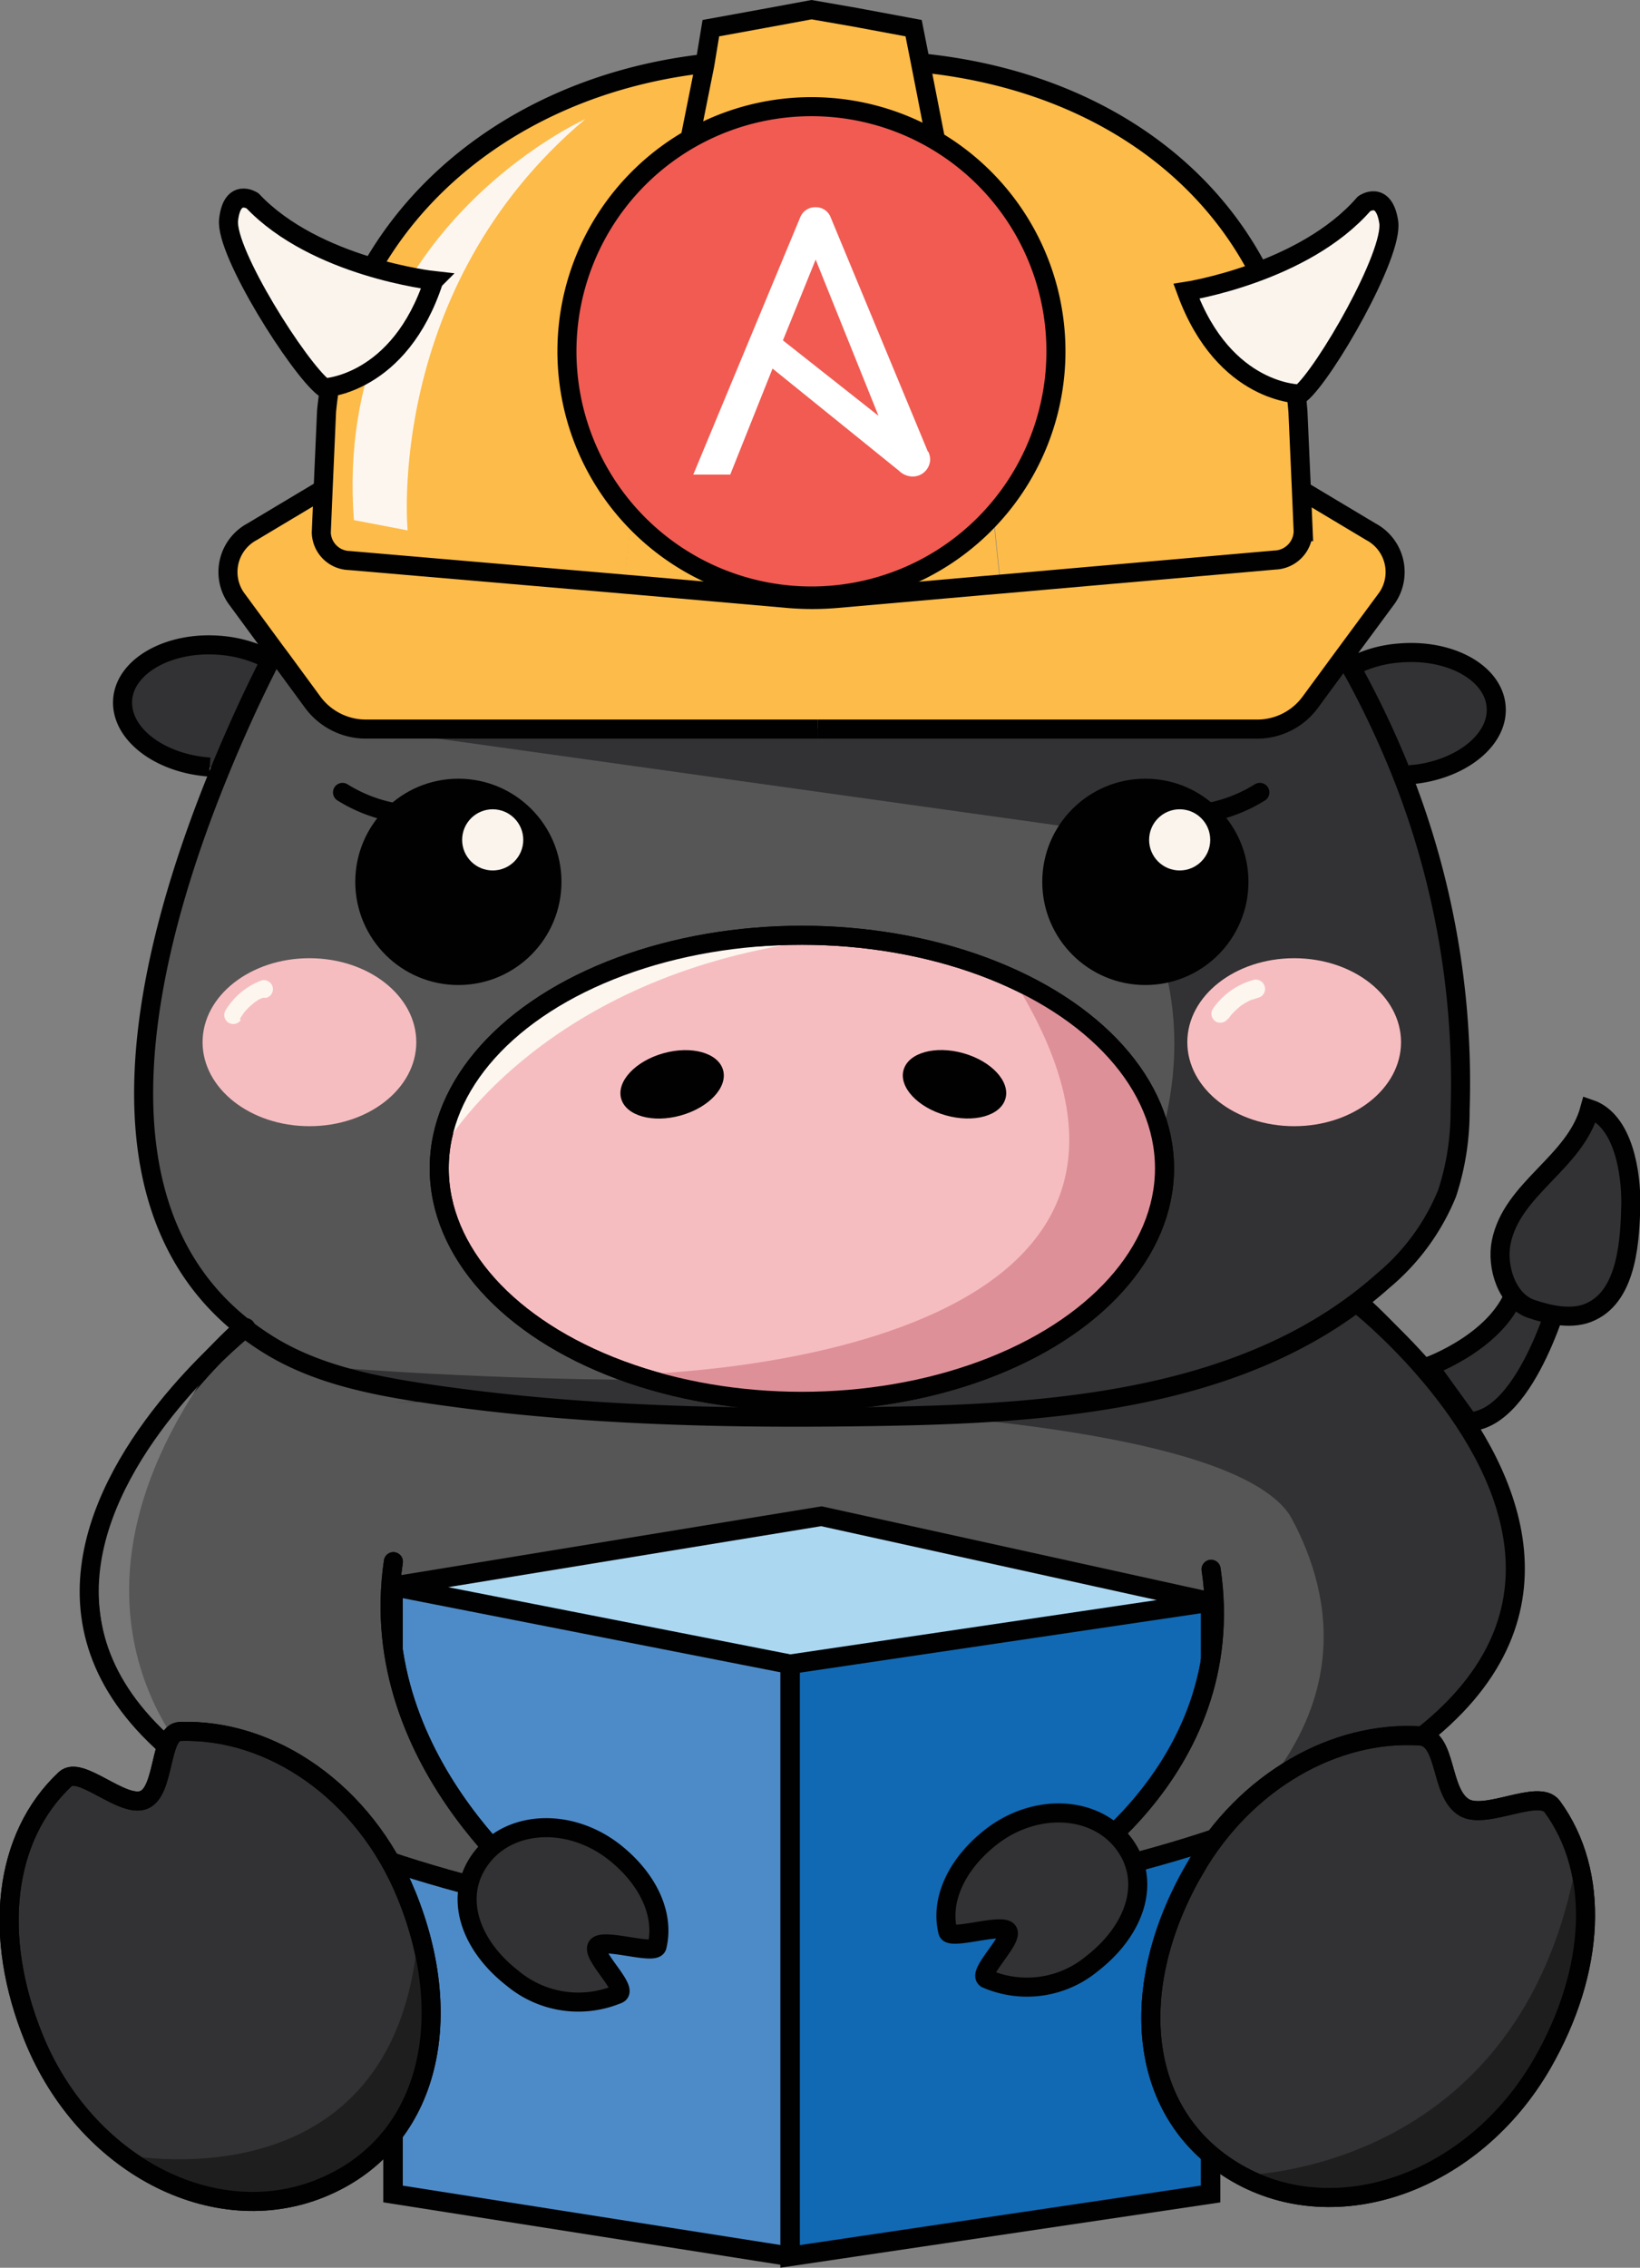<svg xmlns:inkscape="http://www.inkscape.org/namespaces/inkscape" xmlns:sodipodi="http://sodipodi.sourceforge.net/DTD/sodipodi-0.dtd" xmlns="http://www.w3.org/2000/svg" xmlns:svg="http://www.w3.org/2000/svg" id="builder-logo" data-name="Layer 1" viewBox="0 0 143.809 198.72" version="1.1" sodipodi:docname="builder.svg" inkscape:version="1.3 (0e150ed6c4, 2023-07-21)" viewport="0 0 924px 1280px">
  <rect x="0" y="0" width="143.809" height="198.72" fill="#808080" stroke="none"/>
  <sodipodi:namedview id="namedview69" pagecolor="#ffffff" bordercolor="#111111" borderopacity="1" inkscape:showpageshadow="0" inkscape:pageopacity="0" inkscape:pagecheckerboard="1" inkscape:deskcolor="#d1d1d1" inkscape:zoom="3.3614458" inkscape:cx="72.141577" inkscape:cy="124.5" inkscape:window-width="1920" inkscape:window-height="1043" inkscape:window-x="0" inkscape:window-y="0" inkscape:window-maximized="1" inkscape:current-layer="builder-logo"/>
  <defs id="defs1">
    <style id="style1">.cls-1{fill:#fdbb49;}.cls-2,.cls-7{fill:#565656;}.cls-3{fill:#1169b3;}.cls-4{fill:#abd7f1;}.cls-5{fill:#4d8bc8;}.cls-13,.cls-6,.cls-9{fill:none;}.cls-13,.cls-14,.cls-15,.cls-16,.cls-6,.cls-7,.cls-9{stroke:#010101;stroke-miterlimit:10;}.cls-6{stroke-width:1.71px;}.cls-13,.cls-7{stroke-linecap:round;}.cls-13,.cls-14,.cls-15,.cls-16,.cls-7,.cls-9{stroke-width:1.67px;}.cls-15,.cls-8{fill:#323133;}.cls-10{fill:#faf4ed;}.cls-11,.cls-14{fill:#f6bdc0;}.cls-12{fill:#010101;}.cls-16{fill:#f15b52;}.cls-17{fill:#fff;}.cls-18{fill:#fdf6ef;}.cls-19{fill:#de9098;}.cls-20{fill:#787878;}.cls-21{fill:#1e1e1e;}</style>
  </defs>
  <g id="g69" transform="translate(-0.036,-0.002)">
    <path class="cls-1" d="m 130.78,3.41 a 4.24,4.24 0 0 1 2,0.31 4.55,4.55 0 0 1 1.95,2.9 46.51,46.51 0 0 1 1.71,7.08 c 0.44,2.68 0.61,5.56 -0.65,8 a 4.18,4.18 0 0 1 -1.17,1.46 5,5 0 0 1 -2.05,0.75 15.7,15.7 0 0 1 -5.34,0 A 4.32,4.32 0 0 1 125,23 4.46,4.46 0 0 1 123.92,21.11 32.65,32.65 0 0 1 122.44,11.05 c 0,-1.33 -0.49,-3.73 0.53,-4.7 a 15,15 0 0 1 2.54,-2 c 1.49,-0.83 3.6,-0.9 5.27,-0.94 z" transform="translate(-58.93,-2.56)" id="path1"/>
    <path class="cls-2" d="m 169.17,114.4 a 39,39 0 0 0 -9.65,-0.93 l -60.8,-0.85 a 17.8,17.8 0 0 0 -7.09,0.85 c -2.68,1.1 -4.68,3.45 -7.3,4.68 -1.21,0.58 -2.7,1.08 -3.08,2.36 a 3.78,3.78 0 0 0 -0.09,1.26 42.55,42.55 0 0 0 4.51,17.51 29.77,29.77 0 0 0 12.55,12.8 c 8.19,4.18 17.87,3.69 27,3.09 l 28.6,-1.85 a 104.68,104.68 0 0 0 13.23,-1.41 c 2.18,-0.42 4.56,-1.12 5.74,-3 a 8.88,8.88 0 0 0 1,-3.41 l 3.06,-19.9 c 0.43,-2.75 1.1,-5 -0.75,-7.19 a 13.85,13.85 0 0 0 -6.93,-4.01 z" transform="translate(-58.93,-2.56)" id="path2"/>
    <polygon class="cls-3" points="69.32,197.73 69.32,145.84 106.19,140.38 106.19,192.26 " id="polygon2"/>
    <polygon class="cls-4" points="34.5,139.01 72.06,132.87 106.19,140.38 69.32,145.84 " id="polygon3"/>
    <polygon class="cls-5" points="34.5,192.26 34.5,139.01 69.32,145.84 69.32,197.73 " id="polygon4"/>
    <polyline class="cls-6" points="69.32 197.73 34.5 192.26 34.5 139.01" id="polyline4"/>
    <polyline class="cls-6" points="106.19 140.38 106.19 192.26 69.32 197.73 69.32 145.84" id="polyline5"/>
    <polygon class="cls-6" points="106.19,140.38 69.32,145.84 34.5,139.01 72.06,132.87 " id="polygon5"/>
    <path class="cls-7" d="m 93.46,139.41 c -2.67,18.08 14.06,30.12 14.06,30.12 C 35.9,154.14 82.08,117.32 82.08,117.32" transform="translate(-58.93,-2.56)" id="path5"/>
    <path class="cls-7" d="m 176.54,115.31 c 0,0 46.19,36.82 -25.44,52.22 0,0 16.74,-9.38 14.06,-27.45" transform="translate(-58.93,-2.56)" id="path6"/>
    <path class="cls-8" d="m 162.2,123.92 c 0,0 26.53,19.64 3.31,39.73 0,0 48.37,-13.7 12.57,-46.81 z" transform="translate(-58.93,-2.56)" id="path7"/>
    <path class="cls-8" d="m 190.16,64.48 c 0.23,2.79 -2.82,5.35 -6.92,5.91 l -0.66,0.06 -0.61,0.24 a 80.32,80.32 0 0 0 -4.55,-9.69 10.7,10.7 0 0 1 4.31,-1.23 c 4.42,-0.35 8.2,1.75 8.43,4.71 z" transform="translate(-58.93,-2.56)" id="path8"/>
    <path class="cls-8" d="m 93.46,125.47 c 0,0 73.24,-2.36 79,10.57 l 3.54,-3.64 -8.52,-10.27 z" transform="translate(-58.93,-2.56)" id="path9"/>
    <path class="cls-2" d="m 177.42,61 a 80.32,80.32 0 0 1 4.58,9.69 73.47,73.47 0 0 1 5,29.18 23.07,23.07 0 0 1 -1.14,7.26 19.6,19.6 0 0 1 -5.62,7.67 c -11.43,10.19 -28,11.59 -43.31,11.87 -13.56,0.25 -27.17,0 -40.59,-2 -4.88,-0.73 -9.85,-1.74 -14,-4.38 C 65.63,109.74 71.68,86 78.36,69.82 c 0.8,-1.95 1.62,-3.79 2.4,-5.48 0.61,-1.3 1.25,-2.62 1.92,-3.93 0.13,-0.27 0.27,-0.53 0.41,-0.79 v 0 l 0.51,0.68 2.79,3.8 a 5.79,5.79 0 0 0 4.76,2.35 h 77.95 a 5.76,5.76 0 0 0 4.76,-2.35 l 3,-4.08 c 0.19,0.33 0.38,0.66 0.56,0.98 z" transform="translate(-58.93,-2.56)" id="path10"/>
    <path class="cls-1" d="m 179.18,49.16 a 4,4 0 0 1 1.43,5.78 l -3.75,5.06 -3,4.08 a 5.76,5.76 0 0 1 -4.76,2.35 H 91.15 A 5.79,5.79 0 0 1 86.39,64.08 L 83.6,60.3 83.09,59.62 79.65,54.94 a 4,4 0 0 1 1.42,-5.78 l 5.87,-3.51 h 0.35 l -0.15,3.56 a 2.52,2.52 0 0 0 2.45,2.45 l 24.12,2.11 1.17,0.1 L 128,55 a 25.1,25.1 0 0 0 4.42,0 l 12.58,-1.07 1.65,-0.14 24.07,-2.11 a 2.57,2.57 0 0 0 2.5,-2.49 l -0.15,-3.53 h 0.22 z" transform="translate(-58.93,-2.56)" id="path11"/>
    <path class="cls-1" d="m 173.24,49.19 a 2.57,2.57 0 0 1 -2.5,2.49 l -24.07,2.11 v -0.45 l -2.15,-20.8 -4.82,-24.33 0.48,-0.09 c 18.38,2 31.27,13.82 32.6,30.5 l 0.31,7 z" transform="translate(-58.93,-2.56)" id="path12"/>
    <path class="cls-1" d="m 146.63,53.34 v 0.45 L 144.98,53.93 132.4,55 a 25.1,25.1 0 0 1 -4.4,0 l -13.1,-1.15 -1.17,-0.1 V 53.3 l 2.15,-20.8 h 28.58 z" transform="translate(-58.93,-2.56)" id="path13"/>
    <polygon class="cls-1" points="76.65,29.98 74.65,2.22 75.05,2.19 80.15,2.47 80.78,5.65 85.55,29.98 " id="polygon13"/>
    <polygon class="cls-1" points="56.97,29.98 61.83,5.73 61.87,5.5 62.37,2.47 67.58,2.19 67.87,2.21 65.87,29.98 " id="polygon14"/>
    <path class="cls-8" d="m 86.1,122.23 c 0,0 64.06,5.61 69.57,-7 5.51,-12.61 14,-27.49 -8.33,-48.79 l 23.81,-0.34 5.79,-6 c 0,0 20.47,40.16 3.15,55.13 0,0 -13.83,12 -40.39,11.51 -26.56,-0.49 -47.57,-0.66 -53.6,-4.51 z" transform="translate(-58.93,-2.56)" id="path14"/>
    <polygon class="cls-8" points="92.02,63.85 32.17,63.85 95.56,72.72 " id="polygon15"/>
    <path class="cls-1" d="m 120.75,8.29 -4.85,24.25 -2.15,20.8 v 0.45 L 89.59,51.68 a 2.52,2.52 0 0 1 -2.45,-2.45 l 0.15,-3.56 0.31,-7.05 c 1.51,-16 14.13,-28.39 32.42,-30.48 z" transform="translate(-58.93,-2.56)" id="path15"/>
    <path class="cls-8" d="m 82.43,60.27 0.25,0.14 C 82,61.72 81.37,63 80.76,64.34 c -0.78,1.69 -1.6,3.53 -2.4,5.48 h -1 c -4.42,-0.3 -7.84,-2.94 -7.64,-5.89 0.2,-2.95 4,-5.1 8.39,-4.79 a 11.2,11.2 0 0 1 4.32,1.13 z" transform="translate(-58.93,-2.56)" id="path16"/>
    <path class="cls-9" d="m 176.86,60 c 0.19,0.33 0.38,0.66 0.56,1 a 80.32,80.32 0 0 1 4.58,9.69 73.47,73.47 0 0 1 5,29.18 23.07,23.07 0 0 1 -1.14,7.26 19.6,19.6 0 0 1 -5.62,7.67 c -11.43,10.19 -28,11.59 -43.31,11.87 -13.56,0.25 -27.17,0 -40.59,-2 -4.88,-0.73 -9.85,-1.74 -14,-4.38 C 65.63,109.74 71.68,86 78.36,69.82 c 0.8,-1.95 1.62,-3.79 2.4,-5.48 0.61,-1.3 1.25,-2.62 1.92,-3.93 0.13,-0.27 0.27,-0.53 0.41,-0.79" transform="translate(-58.93,-2.56)" id="path17"/>
    <path class="cls-9" d="m 176.77,61.38 a 5.79,5.79 0 0 1 0.65,-0.37 10.7,10.7 0 0 1 4.31,-1.23 c 4.42,-0.36 8.2,1.74 8.43,4.7 0.23,2.79 -2.82,5.35 -6.92,5.91 l -0.66,0.06" transform="translate(-58.93,-2.56)" id="path18"/>
    <path class="cls-9" d="m 77.36,69.78 c -4.42,-0.3 -7.84,-2.94 -7.64,-5.89 0.2,-2.95 4,-5.1 8.39,-4.79 a 11.2,11.2 0 0 1 4.32,1.17" transform="translate(-58.93,-2.56)" id="path19"/>
    <path class="cls-9" d="m 140.18,8.12 c 18.38,2 31.27,13.82 32.6,30.5 l 0.31,7 0.15,3.53 a 2.57,2.57 0 0 1 -2.5,2.49 l -24.07,2.11 -1.65,0.14 L 132.4,55 a 25.1,25.1 0 0 1 -4.4,0 l -13.1,-1.15 -1.17,-0.1 -24.14,-2.07 a 2.52,2.52 0 0 1 -2.45,-2.45 l 0.15,-3.56 0.31,-7.05 c 1.51,-16 14.8,-28.39 33.09,-30.48" transform="translate(-58.93,-2.56)" id="path20"/>
    <path class="cls-9" d="M 113.75,53.34" transform="translate(-58.93,-2.56)" id="path21"/>
    <path class="cls-9" d="M 115.9,32.54" transform="translate(-58.93,-2.56)" id="path22"/>
    <path class="cls-9" d="M 144.48,32.54" transform="translate(-58.93,-2.56)" id="path23"/>
    <path class="cls-9" d="M 146.63,53.34" transform="translate(-58.93,-2.56)" id="path24"/>
    <polyline class="cls-9" points="65.87 29.98 56.97 29.98 61.83 5.73 61.87 5.5 62.37 2.47 67.58 1.52 71.2 0.85 75.05 1.52 80.15 2.47 80.78 5.65 85.55 29.98 76.65 29.98" id="polyline24"/>
    <path class="cls-9" d="m 130.65,66.45 h 38.45 a 5.76,5.76 0 0 0 4.76,-2.35 l 3,-4.08 3.75,-5.08 a 4,4 0 0 0 -1.43,-5.78 l -5.87,-3.51" transform="translate(-58.93,-2.56)" id="path25"/>
    <path class="cls-9" d="M 130.65,66.45 H 91.15 A 5.79,5.79 0 0 1 86.39,64.1 L 83.6,60.3 83.09,59.62 79.65,54.94 a 4,4 0 0 1 1.42,-5.78 l 5.87,-3.51" transform="translate(-58.93,-2.56)" id="path26"/>
    <path class="cls-10" d="m 180.75,22 c 0.43,2.8 -5.61,13.31 -7.73,15.08 0,0 -6.69,0.07 -10,-9 0,0 10.29,-1.58 15.58,-7.67 -0.01,0.01 1.71,-1.21 2.15,1.59 z" transform="translate(-58.93,-2.56)" id="path27"/>
    <path class="cls-9" d="m 163,28.09 c 0,0 10.29,-1.58 15.58,-7.67 0,0 1.72,-1.22 2.16,1.59 0.44,2.81 -5.6,13.31 -7.74,15.08 0,0 -6.67,0.07 -10,-9 z" transform="translate(-58.93,-2.56)" id="path28"/>
    <ellipse class="cls-11" cx="27.17" cy="91.33" rx="9.37" ry="7.36" id="ellipse28"/>
    <ellipse class="cls-11" cx="113.52" cy="91.33" rx="9.37" ry="7.36" id="ellipse29"/>
    <circle class="cls-12" cx="40.23" cy="77.28" r="9.04" id="circle29"/>
    <circle class="cls-10" cx="43.24" cy="73.6" r="2.68" id="circle30"/>
    <circle class="cls-12" cx="100.47" cy="77.28" r="9.04" id="circle31"/>
    <circle class="cls-10" cx="103.48" cy="73.6" r="2.68" id="circle32"/>
    <path class="cls-13" d="M 165.09,73.73 A 13.15,13.15 0 0 0 169.44,72" transform="translate(-58.93,-2.56)" id="path32"/>
    <ellipse class="cls-14" cx="70.35" cy="102.38" rx="31.8" ry="20.42" id="ellipse32"/>
    <path class="cls-13" d="M 93.37,73.73 A 13.07,13.07 0 0 1 89,72" transform="translate(-58.93,-2.56)" id="path33"/>
    <ellipse class="cls-12" cx="117.9" cy="97.58" rx="4.64" ry="2.83" transform="rotate(-15.66,79.141,310.555)" id="ellipse33"/>
    <ellipse class="cls-12" cx="142.66" cy="97.58" rx="2.83" ry="4.64" transform="rotate(-74.34,111.507,135.155)" id="ellipse34"/>
    <path class="cls-15" d="m 184.26,122.29 c 0,0 6.38,-2.29 7.72,-7 h 4 c 0,0 -3,11.67 -8.21,11.86 z" transform="translate(-58.93,-2.56)" id="path34"/>
    <path class="cls-15" d="m 198.37,99.74 c -1.29,4.75 -6.82,6.92 -7.77,11.7 -0.42,2.12 0.49,5.1 2.67,5.83 1.58,0.53 3.63,1 5.22,0.22 3.22,-1.5 3.41,-6.42 3.48,-9.43 0.03,-2.6 -0.6,-7.3 -3.6,-8.32 z" transform="translate(-58.93,-2.56)" id="path35"/>
    <path class="cls-16" d="M 151.56,33.35 A 21.44,21.44 0 1 1 130.12,11.91 21.43,21.43 0 0 1 151.56,33.35" transform="translate(-58.93,-2.56)" id="path36"/>
    <path class="cls-17" d="M 130.49,25.31 136,39 127.62,32.39 Z m 9.85,16.85 -8.53,-20.54 a 1.38,1.38 0 0 0 -1.32,-0.9 1.41,1.41 0 0 0 -1.36,0.9 l -9.37,22.53 H 123 l 3.71,-9.29 11.07,8.94 a 1.77,1.77 0 0 0 1.18,0.52 1.53,1.53 0 0 0 1.57,-1.53 1.86,1.86 0 0 0 -0.15,-0.63" transform="translate(-58.93,-2.56)" id="path37"/>
    <path class="cls-18" d="m 110.29,13 c 0,0 -22.21,9.91 -20.29,35.14 l 4.71,0.9 c 0,0 -2.04,-21.22 15.58,-36.04 z" transform="translate(-58.93,-2.56)" id="path38"/>
    <path class="cls-10" d="m 81.05,20.16 c 5.54,5.85 15.9,7 15.9,7 -2.92,9.2 -9.62,9.41 -9.62,9.41 C 85.14,34.89 78.65,24.65 79,21.84 c 0.35,-2.81 2.05,-1.68 2.05,-1.68 z" transform="translate(-58.93,-2.56)" id="path39"/>
    <path class="cls-9" d="m 97,27.15 c 0,0 -10.36,-1.14 -15.9,-7 0,0 -1.78,-1.15 -2.09,1.68 -0.31,2.83 6.18,13.05 8.37,14.72 -0.05,0.01 6.62,-0.2 9.62,-9.4 z" transform="translate(-58.93,-2.56)" id="path40"/>
    <path class="cls-19" d="m 114.3,123 c 0,0 54.76,-0.63 33.54,-34.58 0,0 12.33,5.6 13.23,14.27 0.9,8.67 -4.67,17.29 -21.57,21.64 0,-0.05 -16.17,3.19 -25.2,-1.33 z" transform="translate(-58.93,-2.56)" id="path41"/>
    <path class="cls-18" d="m 127.5,85.42 c 0,0 -24.63,-0.36 -29.31,17.22 0,0 7.87,-13.39 29.31,-17.22 z" transform="translate(-58.93,-2.56)" id="path42"/>
    <ellipse class="cls-9" cx="70.35" cy="102.38" rx="31.8" ry="20.42" id="ellipse42"/>
    <path class="cls-18" d="m 80,91.86 a 3,3 0 0 1 0.24,-0.38 l 0.12,-0.17 c 0.06,-0.07 -0.12,0.15 0,0 a 0.39,0.39 0 0 1 0.08,-0.1 5,5 0 0 1 0.61,-0.61 l 0.16,-0.14 c 0.07,-0.06 -0.15,0.12 0,0 L 81.29,90.4 81.66,90.15 82,90 h 0.2 v 0 h 0.12 a 0.84,0.84 0 0 0 0.47,-0.36 0.79,0.79 0 0 0 -0.89,-1.16 6.25,6.25 0 0 0 -3.18,2.66 0.79,0.79 0 0 0 1.36,0.8 z" transform="translate(-58.93,-2.56)" id="path43"/>
    <path class="cls-18" d="m 166.65,91.88 0.14,-0.2 c 0.06,-0.08 0,0 0,0 l 0.07,-0.1 c 0.1,-0.12 0.2,-0.23 0.31,-0.34 l 0.35,-0.33 0.17,-0.14 c 0.08,-0.06 -0.14,0.11 0,0 l 0.1,-0.08 a 5.62,5.62 0 0 1 0.79,-0.46 l 0.19,-0.09 c -0.21,0.11 0,0 0.08,0 l 0.46,-0.15 a 0.79,0.79 0 0 0 0.55,-1 0.81,0.81 0 0 0 -1,-0.55 6.37,6.37 0 0 0 -3.56,2.56 0.8,0.8 0 0 0 0.28,1.08 0.81,0.81 0 0 0 1.08,-0.28 z" transform="translate(-58.93,-2.56)" id="path44"/>
    <path class="cls-20" d="m 79.73,119.41 c 0,0 -25.54,21.25 -2.56,39.06 0,0 -17.07,-14.81 2.56,-39.06 z" transform="translate(-58.93,-2.56)" id="path45"/>
    <path class="cls-13" d="m 93.46,139.41 c -2.67,18.08 14.06,30.12 14.06,30.12 -71.62,-15.39 -27,-50.63 -27,-50.63" transform="translate(-58.93,-2.56)" id="path46"/>
    <path class="cls-13" d="m 178.11,116.89 c 0,0 44.62,35.24 -27,50.64 0,0 16.74,-9.38 14.06,-27.45" transform="translate(-58.93,-2.56)" id="path47"/>
    <path class="cls-15" d="m 154.72,174.64 c 3.87,-3 5.26,-7.31 2.75,-10.58 -2.51,-3.27 -7.69,-3.53 -11.55,-0.56 -3,2.32 -4.54,5.49 -3.84,8.33 0.19,0.78 4.71,-0.76 5.25,-0.05 0.54,0.71 -2.75,3.74 -1.86,4.18 a 8.94,8.94 0 0 0 9.25,-1.32 z" transform="translate(-58.93,-2.56)" id="path48"/>
    <path class="cls-15" d="m 103.94,175.94 c -3.87,-3 -5.26,-7.31 -2.75,-10.59 2.51,-3.28 7.68,-3.52 11.55,-0.56 3,2.32 4.53,5.49 3.84,8.33 -0.19,0.79 -4.71,-0.75 -5.25,0 -0.54,0.75 2.74,3.73 1.86,4.17 a 9,9 0 0 1 -9.25,-1.35 z" transform="translate(-58.93,-2.56)" id="path49"/>
    <path class="cls-15" d="m 94.62,168.64 c 4.51,11.09 1.89,21.85 -7.51,25.67 -9.4,3.82 -20.68,-2.07 -25.19,-13.17 -3.63,-8.92 -2.65,-17.62 2.77,-22.68 1.32,-1.23 5,2.57 6.88,1.83 1.88,-0.74 1.36,-5.89 3.15,-6 8.01,-0.29 16.21,5.28 19.9,14.35 z" transform="translate(-58.93,-2.56)" id="path50"/>
    <path class="cls-21" d="m 69.59,191.34 c 0,0 24.34,5.15 26.07,-19.72 0,0 6.76,35.19 -26.07,19.72 z" transform="translate(-58.93,-2.56)" id="path51"/>
    <path class="cls-9" d="m 94.62,168.64 c 4.51,11.09 1.89,21.85 -7.51,25.67 -9.4,3.82 -20.68,-2.07 -25.19,-13.17 -3.63,-8.92 -2.65,-17.62 2.77,-22.68 1.32,-1.23 5,2.57 6.88,1.83 1.88,-0.74 1.36,-5.89 3.15,-6 8.01,-0.29 16.21,5.28 19.9,14.35 z" transform="translate(-58.93,-2.56)" id="path52"/>
    <path class="cls-15" d="m 163.7,166.37 c -6,10.37 -5.06,21.56 3.73,26.63 8.79,5.07 20.77,0.78 26.76,-9.59 4.68,-8.13 5.13,-16.74 0.89,-22.54 -1.18,-1.6 -5.8,1.19 -7.7,0.09 -2.18,-1.26 -1.47,-6.12 -3.9,-6.28 -7.38,-0.48 -15.28,3.89 -19.78,11.69 z" transform="translate(-58.93,-2.56)" id="path53"/>
    <path class="cls-21" d="m 167.49,193.2 c 0,0 24.92,0.14 29.78,-27.89 0,0 3.29,35.76 -29.78,27.89 z" transform="translate(-58.93,-2.56)" id="path54"/>
    <path class="cls-9" d="m 163.7,166.37 c -6,10.37 -5.06,21.56 3.73,26.63 8.79,5.07 20.77,0.78 26.76,-9.59 4.68,-8.13 5.13,-16.74 0.89,-22.54 -1.18,-1.6 -5.8,1.19 -7.7,0.09 -2.18,-1.26 -1.47,-6.12 -3.9,-6.28 -7.38,-0.48 -15.28,3.89 -19.78,11.69 z" transform="translate(-58.93,-2.56)" id="path55"/>
  </g>
</svg>